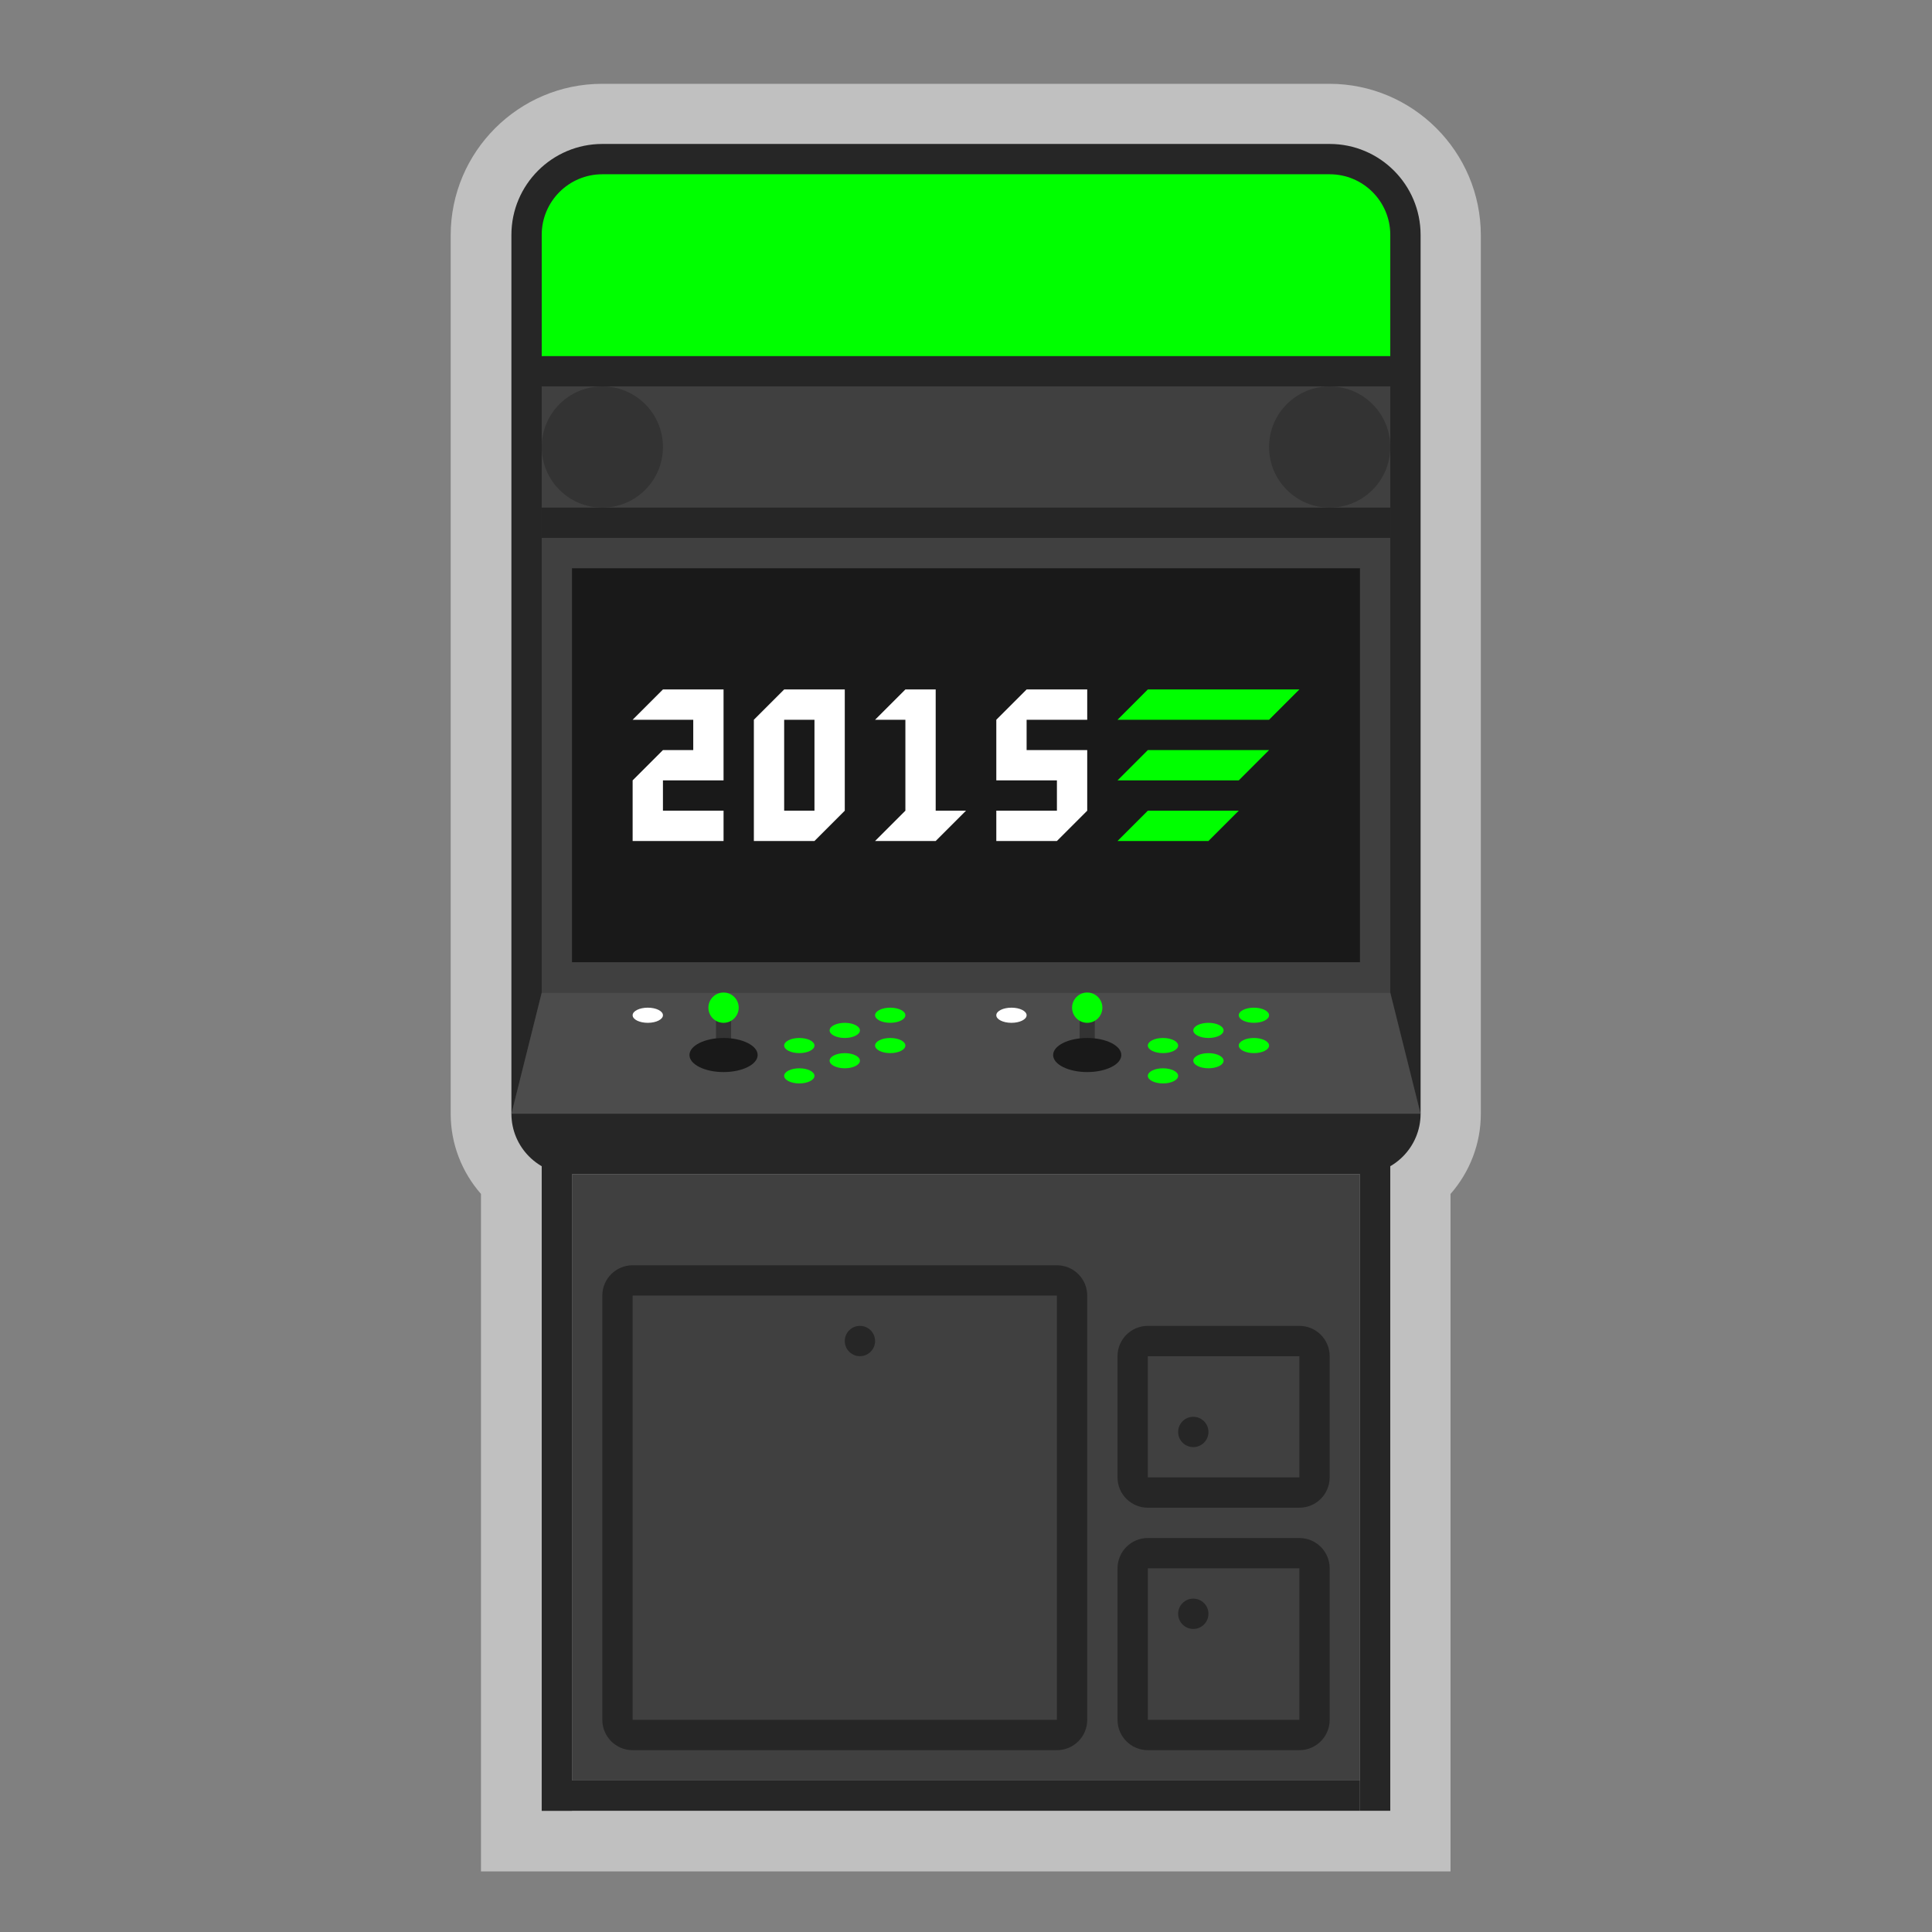 <?xml version="1.0" encoding="UTF-8" standalone="no"?>
<svg
   xmlns:dc="http://purl.org/dc/elements/1.1/"
   xmlns:cc="http://creativecommons.org/ns#"
   xmlns:rdf="http://www.w3.org/1999/02/22-rdf-syntax-ns#"
   xmlns:svg="http://www.w3.org/2000/svg"
   xmlns="http://www.w3.org/2000/svg"
   xmlns:sodipodi="http://sodipodi.sourceforge.net/DTD/sodipodi-0.dtd"
   xmlns:inkscape="http://www.inkscape.org/namespaces/inkscape"
   viewBox="0 0 340 340"
   height="340"
   width="340"
   xml:space="preserve"
   id="svg2"
   version="1.1"
   sodipodi:docname="MAME 2015.svg"
   inkscape:export-filename="D:\git\retroarch-assets\xmb\systematic\png\MAME 2015.png"
   inkscape:export-xdpi="72.282356"
   inkscape:export-ydpi="72.282356"
   inkscape:version="0.92.3 (2405546, 2018-03-11)"><rect x="0" y="0" width="340" height="340" fill="#808080" stroke="none"/><sodipodi:namedview
     pagecolor="#ffffff"
     bordercolor="#666666"
     borderopacity="1"
     objecttolerance="10"
     gridtolerance="10"
     guidetolerance="10"
     inkscape:pageopacity="0"
     inkscape:pageshadow="2"
     inkscape:window-width="1024"
     inkscape:window-height="705"
     id="namedview98"
     showgrid="false"
     inkscape:zoom="1.0606602"
     inkscape:cx="102.78409"
     inkscape:cy="151.69075"
     inkscape:window-x="-8"
     inkscape:window-y="-8"
     inkscape:window-maximized="1"
     inkscape:current-layer="svg2" /><defs
     id="defs6"><clipPath
       id="clipPath18"
       clipPathUnits="userSpaceOnUse"><path
         id="path16"
         d="M 0,256 H 256 V 0 H 0 Z"
         inkscape:connector-curvature="0" /></clipPath><clipPath
       id="clipPath26"
       clipPathUnits="userSpaceOnUse"><path
         id="path24"
         d="M 60,244 H 196 V 8 H 60 Z"
         inkscape:connector-curvature="0" /></clipPath></defs><g
     id="g22"
     transform="matrix(1.333,0,0,-1.333,-80,350.667)" /><g
     id="g1270"
     transform="translate(79.333,14.667)"><g
       transform="matrix(1.333,0,0,-1.333,-80,325.333)"
       id="g34"><g
         clip-path="url(#clipPath26)"
         id="g32"
         style="opacity:0.5"><g
           transform="translate(176,244)"
           id="g30"><path
             inkscape:connector-curvature="0"
             d="m 0,0 h -96 c -11.028,0 -20,-8.972 -20,-20 v -116 c 0,-3.928 1.465,-7.677 4,-10.561 V -224 v -4 -8 h 8 4 104 4 8 v 8 81.439 c 2.535,2.884 4,6.633 4,10.561 V -20 C 20,-8.972 11.028,0 0,0"
             style="fill:#ffffff;fill-opacity:1;fill-rule:nonzero;stroke:none"
             id="path28" /></g></g></g><path
       inkscape:connector-curvature="0"
       d="M 154.667,10.667 H 26.667 c -8.823,0 -16,7.177 -16,16 V 181.333 c 0,5.881 4.785,10.667 10.667,10.667 h 138.667 c 5.881,0 10.667,-4.785 10.667,-10.667 V 26.667 c 0,-8.823 -7.177,-16 -16,-16"
       style="fill:#262626;fill-opacity:1;fill-rule:nonzero;stroke:none;stroke-width:1.333"
       id="path38" /><path
       id="path40"
       style="fill:#404040;fill-opacity:1;fill-rule:nonzero;stroke:none;stroke-width:1.333"
       d="M 165.333,160 H 16 V 53.333 h 149.333 z"
       inkscape:connector-curvature="0" /><path
       id="path42"
       style="fill:#404040;fill-opacity:1;fill-rule:nonzero;stroke:none;stroke-width:1.333"
       d="M 160,298.667 H 21.333 V 192 H 160 Z"
       inkscape:connector-curvature="0" /><path
       id="path44"
       style="fill:#191919;fill-opacity:1;fill-rule:nonzero;stroke:none;stroke-width:1.333"
       d="M 160,154.667 H 21.333 V 85.333 H 160 Z"
       inkscape:connector-curvature="0" /><path
       id="path46"
       style="fill:#262626;fill-opacity:1;fill-rule:nonzero;stroke:none;stroke-width:1.333"
       d="M 21.333,186.667 H 16 v 117.333 h 5.333 z"
       inkscape:connector-curvature="0" /><path
       id="path48"
       style="fill:#262626;fill-opacity:1;fill-rule:nonzero;stroke:none;stroke-width:1.333"
       d="M 165.333,304 H 160 V 186.667 h 5.333 z"
       inkscape:connector-curvature="0" /><path
       id="path50"
       style="fill:#262626;fill-opacity:1;fill-rule:nonzero;stroke:none;stroke-width:1.333"
       d="M 160,304 H 16 v -5.333 h 144 z"
       inkscape:connector-curvature="0" /><path
       id="path52"
       style="fill:#262626;fill-opacity:1;fill-rule:nonzero;stroke:none;stroke-width:1.333"
       d="M 106.667,288 H 32 v -74.667 h 74.667 z m 0,-80 H 32 c -2.945,0 -5.333,2.388 -5.333,5.333 v 74.667 c 0,2.945 2.388,5.333 5.333,5.333 h 74.667 c 2.945,0 5.333,-2.388 5.333,-5.333 v -74.667 c 0,-2.945 -2.388,-5.333 -5.333,-5.333"
       inkscape:connector-curvature="0" /><path
       id="path54"
       style="fill:#262626;fill-opacity:1;fill-rule:nonzero;stroke:none;stroke-width:1.333"
       d="m 149.333,245.333 h -26.667 v -21.333 h 26.667 z m 0,-26.667 h -26.667 c -2.945,0 -5.333,2.388 -5.333,5.333 v 21.333 c 0,2.945 2.388,5.333 5.333,5.333 h 26.667 c 2.945,0 5.333,-2.388 5.333,-5.333 v -21.333 c 0,-2.945 -2.388,-5.333 -5.333,-5.333"
       inkscape:connector-curvature="0" /><path
       id="path56"
       style="fill:#262626;fill-opacity:1;fill-rule:nonzero;stroke:none;stroke-width:1.333"
       d="m 122.667,261.333 h 26.667 v 26.667 h -26.667 z m 26.667,-5.333 h -26.667 c -2.945,0 -5.333,2.388 -5.333,5.333 v 26.667 c 0,2.945 2.388,5.333 5.333,5.333 h 26.667 c 2.945,0 5.333,-2.388 5.333,-5.333 v -26.667 c 0,-2.945 -2.388,-5.333 -5.333,-5.333"
       inkscape:connector-curvature="0" /><path
       id="path58"
       style="fill:#262626;fill-opacity:1;fill-rule:nonzero;stroke:none;stroke-width:1.333"
       d="M 165.333,53.333 H 16 v -5.333 h 149.333 z"
       inkscape:connector-curvature="0" /><path
       id="path60"
       style="fill:#262626;fill-opacity:1;fill-rule:nonzero;stroke:none;stroke-width:1.333"
       d="M 165.333,80 H 16 v -5.333 h 149.333 z"
       inkscape:connector-curvature="0" /><path
       inkscape:connector-curvature="0"
       d="m 32,112 h 10.667 v 5.333 h -5.333 l -5.333,5.333 v 10.667 h 5.333 10.667 v -5.333 H 37.333 v -5.333 h 5.333 5.333 v -10.667 -5.333 H 37.333 Z"
       style="fill:#ffffff;fill-opacity:1;fill-rule:nonzero;stroke:none;stroke-width:1.333"
       id="path64" /><path
       id="path66"
       style="fill:#ffffff;fill-opacity:1;fill-rule:nonzero;stroke:none;stroke-width:1.333"
       d="m 58.667,112 h 5.333 v 16 h -5.333 z m 0,-5.333 -5.333,5.333 v 21.333 h 5.333 5.333 l 5.333,-5.333 v -21.333 h -5.333 z"
       inkscape:connector-curvature="0" /><path
       inkscape:connector-curvature="0"
       d="m 85.333,128 v -21.333 h -5.333 l -5.333,5.333 h 5.333 v 16 l -5.333,5.333 h 5.333 5.333 l 5.333,-5.333 z"
       style="fill:#ffffff;fill-opacity:1;fill-rule:nonzero;stroke:none;stroke-width:1.333"
       id="path70" /><path
       inkscape:connector-curvature="0"
       d="m 144,112 h -26.667 l 5.333,-5.333 h 26.667 z"
       style="fill:#00ff00;fill-opacity:1;fill-rule:nonzero;stroke:none;stroke-width:1.333"
       id="path74" /><path
       inkscape:connector-curvature="0"
       d="m 138.667,122.667 h -21.333 l 5.333,-5.333 h 21.333 z"
       style="fill:#00ff00;fill-opacity:1;fill-rule:nonzero;stroke:none;stroke-width:1.333"
       id="path78" /><path
       inkscape:connector-curvature="0"
       d="m 133.333,133.333 h -16 l 5.333,-5.333 h 16 z"
       style="fill:#00ff00;fill-opacity:1;fill-rule:nonzero;stroke:none;stroke-width:1.333"
       id="path82" /><path
       inkscape:connector-curvature="0"
       d="M 154.667,16 H 26.667 c -5.891,0 -10.667,4.776 -10.667,10.667 V 48 H 165.333 V 26.667 c 0,-5.891 -4.776,-10.667 -10.667,-10.667"
       style="fill:#00ff00;fill-opacity:1;fill-rule:nonzero;stroke:none;stroke-width:1.333"
       id="path90" /><path
       inkscape:connector-curvature="0"
       d="m 37.333,64 c 0,5.891 -4.776,10.667 -10.667,10.667 -5.891,0 -10.667,-4.776 -10.667,-10.667 0,-5.891 4.776,-10.667 10.667,-10.667 5.891,0 10.667,4.776 10.667,10.667"
       style="fill:#333333;fill-opacity:1;fill-rule:nonzero;stroke:none;stroke-width:1.333"
       id="path94" /><path
       inkscape:connector-curvature="0"
       d="m 165.333,64 c 0,5.891 -4.776,10.667 -10.667,10.667 C 148.776,74.667 144,69.891 144,64 c 0,-5.891 4.776,-10.667 10.667,-10.667 5.891,0 10.667,4.776 10.667,10.667"
       style="fill:#333333;fill-opacity:1;fill-rule:nonzero;stroke:none;stroke-width:1.333"
       id="path98" /><path
       inkscape:connector-curvature="0"
       d="m 74.667,221.333 c 0,1.472 -1.195,2.667 -2.667,2.667 -1.472,0 -2.667,-1.195 -2.667,-2.667 0,-1.472 1.195,-2.667 2.667,-2.667 1.472,0 2.667,1.195 2.667,2.667"
       style="fill:#262626;fill-opacity:1;fill-rule:nonzero;stroke:none;stroke-width:1.333"
       id="path102" /><path
       inkscape:connector-curvature="0"
       d="m 133.333,237.333 c 0,1.472 -1.195,2.667 -2.667,2.667 -1.472,0 -2.667,-1.195 -2.667,-2.667 0,-1.472 1.195,-2.667 2.667,-2.667 1.472,0 2.667,1.195 2.667,2.667"
       style="fill:#262626;fill-opacity:1;fill-rule:nonzero;stroke:none;stroke-width:1.333"
       id="path106" /><path
       inkscape:connector-curvature="0"
       d="m 133.333,269.333 c 0,1.472 -1.195,2.667 -2.667,2.667 -1.472,0 -2.667,-1.195 -2.667,-2.667 0,-1.472 1.195,-2.667 2.667,-2.667 1.472,0 2.667,1.195 2.667,2.667"
       style="fill:#262626;fill-opacity:1;fill-rule:nonzero;stroke:none;stroke-width:1.333"
       id="path110" /><path
       inkscape:connector-curvature="0"
       d="m 10.667,181.333 5.333,-21.333 H 165.333 l 5.333,21.333 z"
       style="fill:#4c4c4c;fill-opacity:1;fill-rule:nonzero;stroke:none;stroke-width:1.333"
       id="path114" /><path
       inkscape:connector-curvature="0"
       d="m 48,170.667 v 0 c 0.736,0 1.333,-0.596 1.333,-1.333 v -8 c 0,-0.737 -0.597,-1.333 -1.333,-1.333 -0.736,0 -1.333,0.596 -1.333,1.333 v 8 c 0,0.737 0.597,1.333 1.333,1.333"
       style="fill:#333333;fill-opacity:1;fill-rule:nonzero;stroke:none;stroke-width:1.333"
       id="path118" /><path
       inkscape:connector-curvature="0"
       d="m 72,166.667 c 0,0.737 -1.195,1.333 -2.667,1.333 -1.472,0 -2.667,-0.596 -2.667,-1.333 0,-0.737 1.195,-1.333 2.667,-1.333 1.472,0 2.667,0.596 2.667,1.333"
       style="fill:#00ff00;fill-opacity:1;fill-rule:nonzero;stroke:none;stroke-width:1.333"
       id="path122" /><path
       inkscape:connector-curvature="0"
       d="m 80,164 c 0,0.737 -1.195,1.333 -2.667,1.333 -1.472,0 -2.667,-0.596 -2.667,-1.333 0,-0.737 1.195,-1.333 2.667,-1.333 1.472,0 2.667,0.596 2.667,1.333"
       style="fill:#00ff00;fill-opacity:1;fill-rule:nonzero;stroke:none;stroke-width:1.333"
       id="path126" /><path
       inkscape:connector-curvature="0"
       d="m 37.333,164 c 0,0.737 -1.195,1.333 -2.667,1.333 -1.472,0 -2.667,-0.596 -2.667,-1.333 0,-0.737 1.195,-1.333 2.667,-1.333 1.472,0 2.667,0.596 2.667,1.333"
       style="fill:#ffffff;fill-opacity:1;fill-rule:nonzero;stroke:none;stroke-width:1.333"
       id="path130" /><path
       inkscape:connector-curvature="0"
       d="m 64,169.333 c 0,0.737 -1.195,1.333 -2.667,1.333 -1.472,0 -2.667,-0.596 -2.667,-1.333 0,-0.737 1.195,-1.333 2.667,-1.333 1.472,0 2.667,0.596 2.667,1.333"
       style="fill:#00ff00;fill-opacity:1;fill-rule:nonzero;stroke:none;stroke-width:1.333"
       id="path134" /><path
       inkscape:connector-curvature="0"
       d="m 72,172 c 0,0.737 -1.195,1.333 -2.667,1.333 -1.472,0 -2.667,-0.596 -2.667,-1.333 0,-0.737 1.195,-1.333 2.667,-1.333 1.472,0 2.667,0.596 2.667,1.333"
       style="fill:#00ff00;fill-opacity:1;fill-rule:nonzero;stroke:none;stroke-width:1.333"
       id="path138" /><path
       inkscape:connector-curvature="0"
       d="m 80,169.333 c 0,0.737 -1.195,1.333 -2.667,1.333 -1.472,0 -2.667,-0.596 -2.667,-1.333 0,-0.737 1.195,-1.333 2.667,-1.333 1.472,0 2.667,0.596 2.667,1.333"
       style="fill:#00ff00;fill-opacity:1;fill-rule:nonzero;stroke:none;stroke-width:1.333"
       id="path142" /><path
       inkscape:connector-curvature="0"
       d="m 64,174.667 c 0,0.737 -1.195,1.333 -2.667,1.333 -1.472,0 -2.667,-0.596 -2.667,-1.333 0,-0.737 1.195,-1.333 2.667,-1.333 1.472,0 2.667,0.596 2.667,1.333"
       style="fill:#00ff00;fill-opacity:1;fill-rule:nonzero;stroke:none;stroke-width:1.333"
       id="path146" /><path
       inkscape:connector-curvature="0"
       d="m 54,171 c 0,1.656 -2.687,3 -6,3 -3.313,0 -6,-1.344 -6,-3 0,-1.656 2.687,-3 6,-3 3.313,0 6,1.344 6,3"
       style="fill:#191919;fill-opacity:1;fill-rule:nonzero;stroke:none;stroke-width:1.333"
       id="path150" /><path
       inkscape:connector-curvature="0"
       d="m 50.667,162.667 c 0,1.472 -1.195,2.667 -2.667,2.667 -1.472,0 -2.667,-1.195 -2.667,-2.667 0,-1.472 1.195,-2.667 2.667,-2.667 1.472,0 2.667,1.195 2.667,2.667"
       style="fill:#00ff00;fill-opacity:1;fill-rule:nonzero;stroke:none;stroke-width:1.333"
       id="path154" /><path
       inkscape:connector-curvature="0"
       d="m 112,170.667 v 0 c 0.737,0 1.333,-0.596 1.333,-1.333 v -8 c 0,-0.737 -0.596,-1.333 -1.333,-1.333 -0.737,0 -1.333,0.596 -1.333,1.333 v 8 c 0,0.737 0.596,1.333 1.333,1.333"
       style="fill:#333333;fill-opacity:1;fill-rule:nonzero;stroke:none;stroke-width:1.333"
       id="path158" /><path
       inkscape:connector-curvature="0"
       d="m 136,166.667 c 0,0.737 -1.195,1.333 -2.667,1.333 -1.472,0 -2.667,-0.596 -2.667,-1.333 0,-0.737 1.195,-1.333 2.667,-1.333 1.472,0 2.667,0.596 2.667,1.333"
       style="fill:#00ff00;fill-opacity:1;fill-rule:nonzero;stroke:none;stroke-width:1.333"
       id="path162" /><path
       inkscape:connector-curvature="0"
       d="m 144,164 c 0,0.737 -1.195,1.333 -2.667,1.333 -1.472,0 -2.667,-0.596 -2.667,-1.333 0,-0.737 1.195,-1.333 2.667,-1.333 1.472,0 2.667,0.596 2.667,1.333"
       style="fill:#00ff00;fill-opacity:1;fill-rule:nonzero;stroke:none;stroke-width:1.333"
       id="path166" /><path
       inkscape:connector-curvature="0"
       d="m 101.333,164 c 0,0.737 -1.195,1.333 -2.667,1.333 -1.472,0 -2.667,-0.596 -2.667,-1.333 0,-0.737 1.195,-1.333 2.667,-1.333 1.472,0 2.667,0.596 2.667,1.333"
       style="fill:#ffffff;fill-opacity:1;fill-rule:nonzero;stroke:none;stroke-width:1.333"
       id="path170" /><path
       inkscape:connector-curvature="0"
       d="m 128,169.333 c 0,0.737 -1.195,1.333 -2.667,1.333 -1.472,0 -2.667,-0.596 -2.667,-1.333 0,-0.737 1.195,-1.333 2.667,-1.333 1.472,0 2.667,0.596 2.667,1.333"
       style="fill:#00ff00;fill-opacity:1;fill-rule:nonzero;stroke:none;stroke-width:1.333"
       id="path174" /><path
       inkscape:connector-curvature="0"
       d="m 136,172 c 0,0.737 -1.195,1.333 -2.667,1.333 -1.472,0 -2.667,-0.596 -2.667,-1.333 0,-0.737 1.195,-1.333 2.667,-1.333 1.472,0 2.667,0.596 2.667,1.333"
       style="fill:#00ff00;fill-opacity:1;fill-rule:nonzero;stroke:none;stroke-width:1.333"
       id="path178" /><path
       inkscape:connector-curvature="0"
       d="m 144,169.333 c 0,0.737 -1.195,1.333 -2.667,1.333 -1.472,0 -2.667,-0.596 -2.667,-1.333 0,-0.737 1.195,-1.333 2.667,-1.333 1.472,0 2.667,0.596 2.667,1.333"
       style="fill:#00ff00;fill-opacity:1;fill-rule:nonzero;stroke:none;stroke-width:1.333"
       id="path182" /><path
       inkscape:connector-curvature="0"
       d="m 128,174.667 c 0,0.737 -1.195,1.333 -2.667,1.333 -1.472,0 -2.667,-0.596 -2.667,-1.333 0,-0.737 1.195,-1.333 2.667,-1.333 1.472,0 2.667,0.596 2.667,1.333"
       style="fill:#00ff00;fill-opacity:1;fill-rule:nonzero;stroke:none;stroke-width:1.333"
       id="path186" /><path
       inkscape:connector-curvature="0"
       d="m 118,171 c 0,1.656 -2.687,3 -6,3 -3.313,0 -6,-1.344 -6,-3 0,-1.656 2.687,-3 6,-3 3.313,0 6,1.344 6,3"
       style="fill:#191919;fill-opacity:1;fill-rule:nonzero;stroke:none;stroke-width:1.333"
       id="path190" /><path
       inkscape:connector-curvature="0"
       d="m 114.667,162.667 c 0,1.472 -1.195,2.667 -2.667,2.667 -1.472,0 -2.667,-1.195 -2.667,-2.667 0,-1.472 1.195,-2.667 2.667,-2.667 1.472,0 2.667,1.195 2.667,2.667"
       style="fill:#00ff00;fill-opacity:1;fill-rule:nonzero;stroke:none;stroke-width:1.333"
       id="path194" /><path
       sodipodi:nodetypes="ccccccccccccccccccc"
       id="path280"
       style="fill:#ffffff;fill-opacity:1;fill-rule:nonzero;stroke:none;stroke-width:1.333"
       d="M 106.667,128 H 96 v -5.333 h 10.667 z m 5.333,-16 v -5.333 h -10.667 l -5.333,5.333 v 21.333 h 5.333 5.333 l 5.333,-5.333 v -5.333 -5.333 h -5.333 -5.333 v -5.333 z"
       inkscape:connector-curvature="0" /></g></svg>